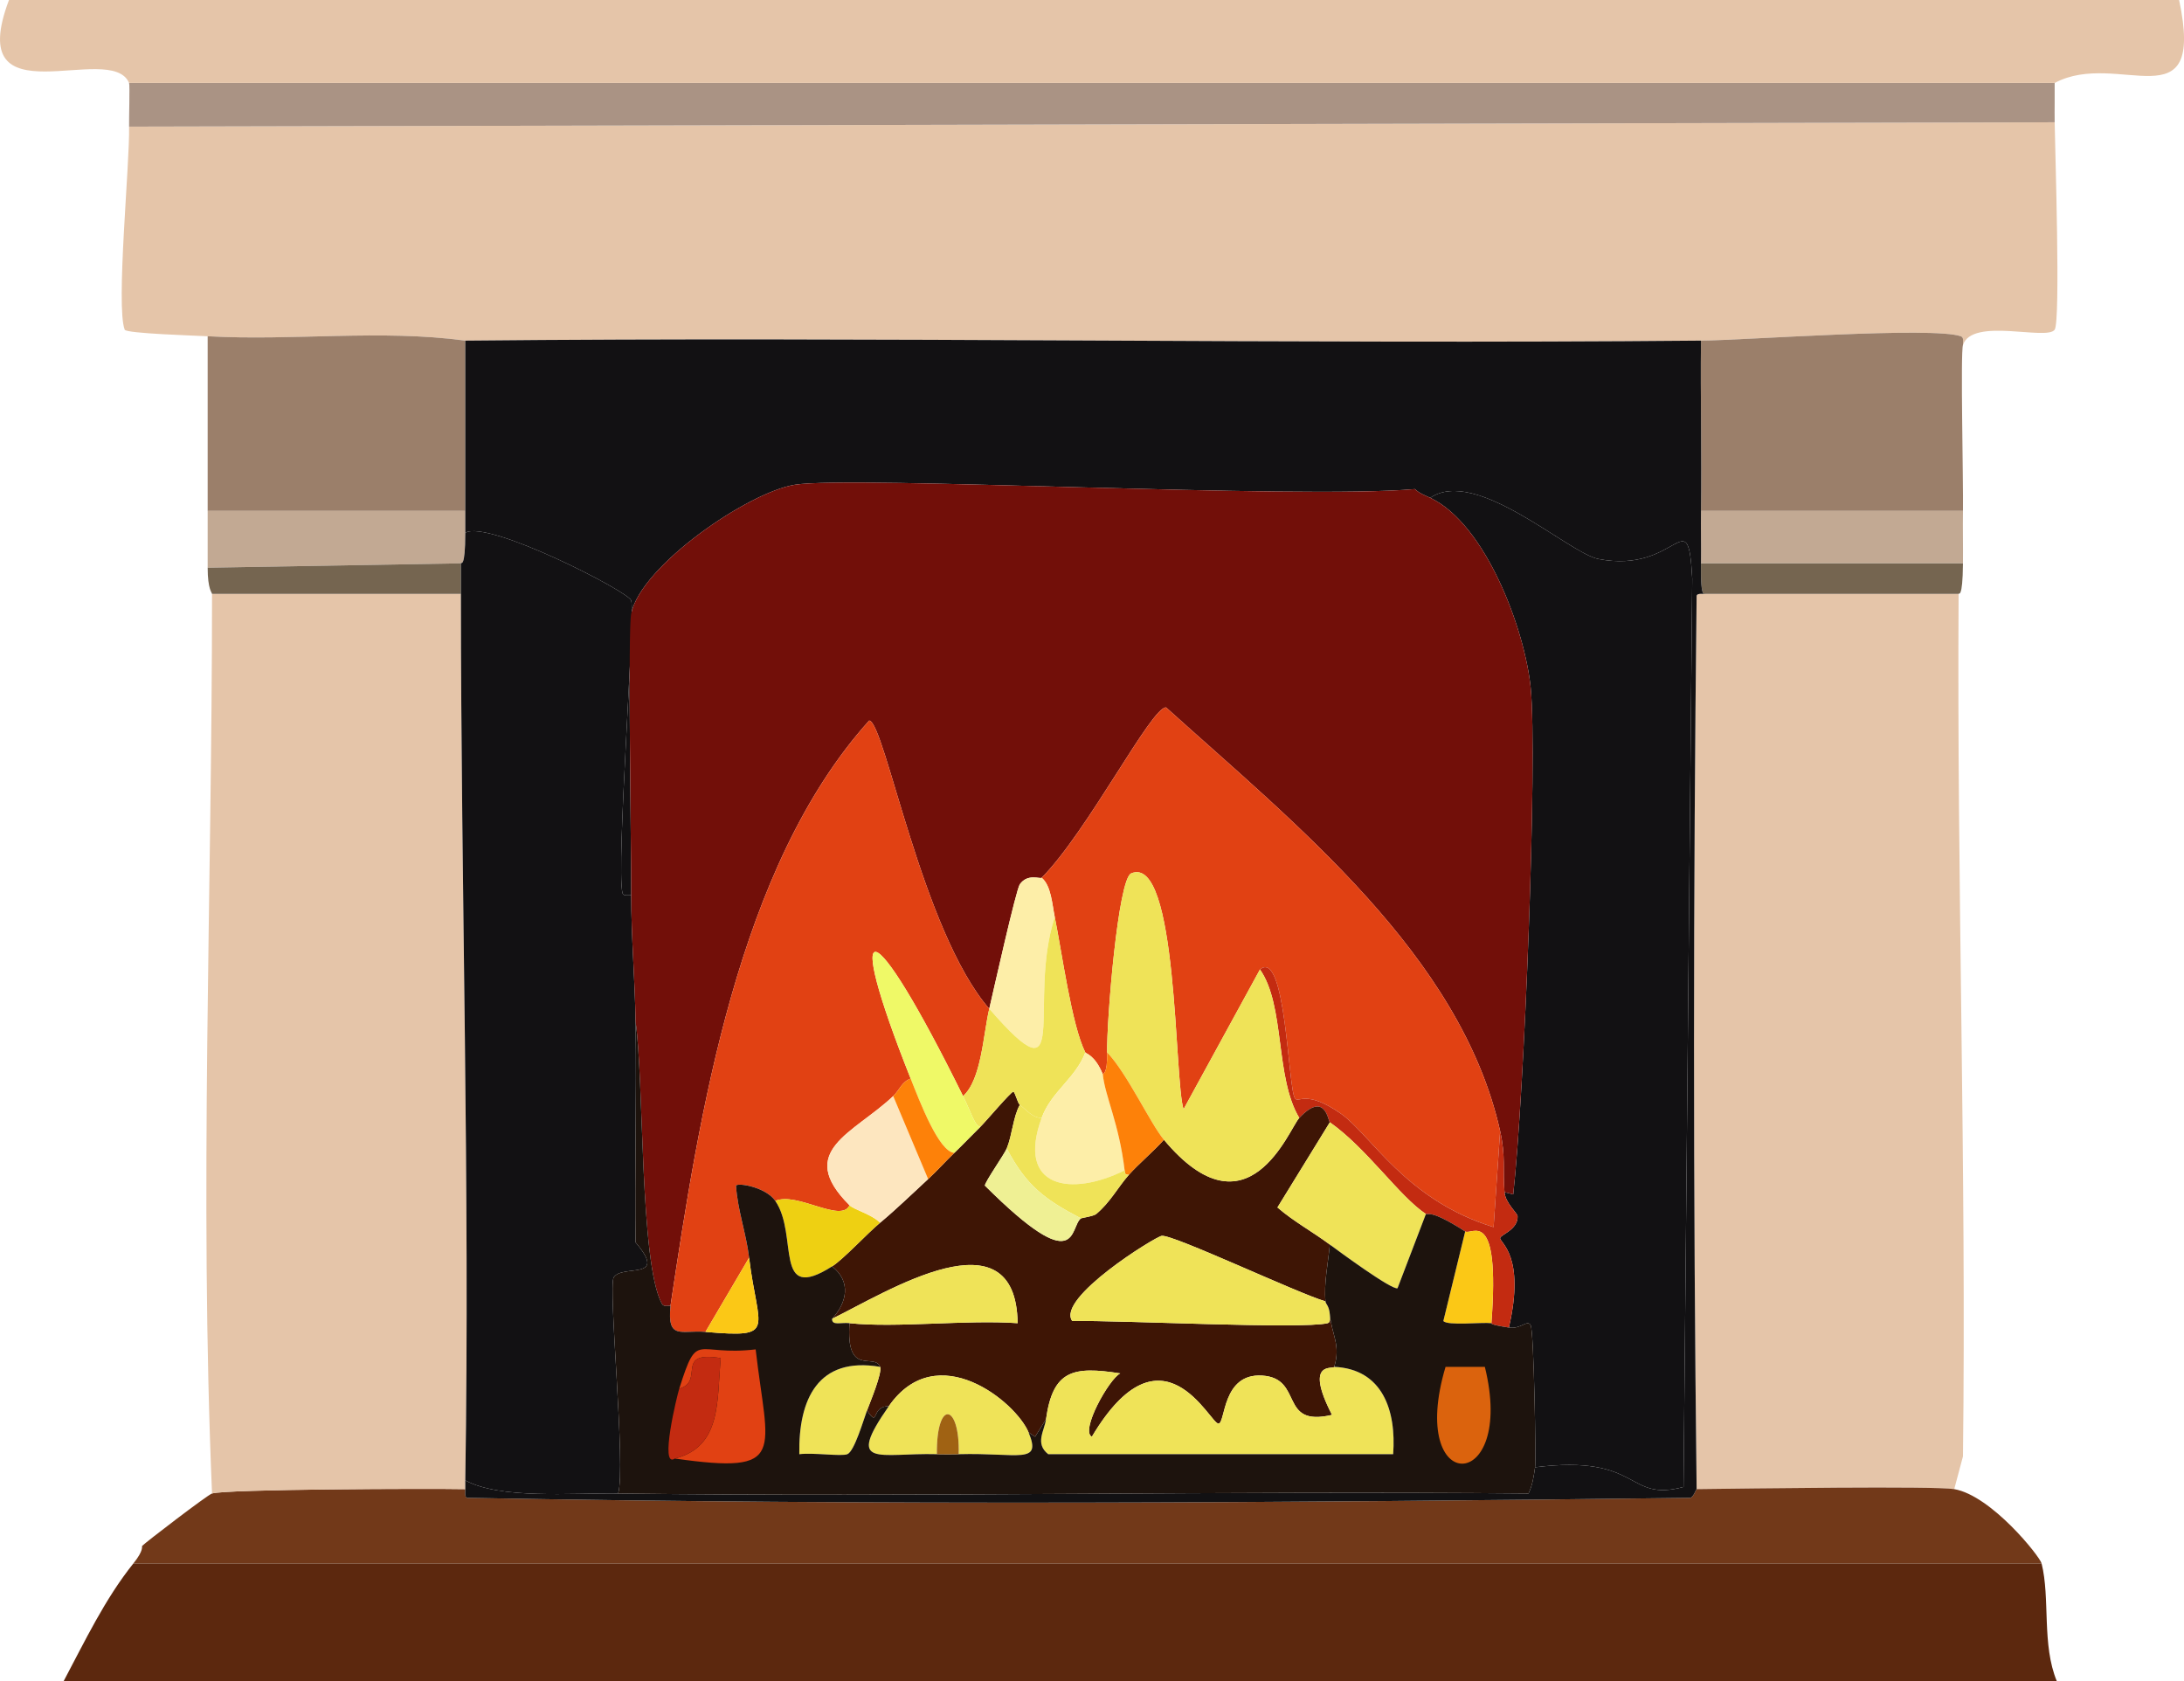 <svg xmlns="http://www.w3.org/2000/svg" id="Layer_2" data-name="Layer 2" viewBox="0 0 250.09 192.5"><defs><style>      .cls-1 {        fill: #fdeea8;      }      .cls-1, .cls-2, .cls-3, .cls-4, .cls-5, .cls-6, .cls-7, .cls-8, .cls-9, .cls-10, .cls-11, .cls-12, .cls-13, .cls-14, .cls-15, .cls-16, .cls-17, .cls-18, .cls-19, .cls-20, .cls-21, .cls-22, .cls-23 {        stroke-width: 0px;      }      .cls-2 {        fill: #eff967;      }      .cls-3 {        fill: #3e1505;      }      .cls-4 {        fill: #e5c5a9;      }      .cls-5 {        fill: #e14113;      }      .cls-6 {        fill: #db630d;      }      .cls-7 {        fill: #9b7f6a;      }      .cls-8 {        fill: #eff094;      }      .cls-9 {        fill: #c2a993;      }      .cls-10 {        fill: #723919;      }      .cls-11 {        fill: #756550;      }      .cls-12 {        fill: #fde6bf;      }      .cls-13 {        fill: #efe358;      }      .cls-14 {        fill: #fd8109;      }      .cls-15 {        fill: #121113;      }      .cls-16 {        fill: #c32b11;      }      .cls-17 {        fill: #eed012;      }      .cls-18 {        fill: #5c280e;      }      .cls-19 {        fill: #1d130d;      }      .cls-20 {        fill: #a06213;      }      .cls-21 {        fill: #fbc816;      }      .cls-22 {        fill: #720f09;      }      .cls-23 {        fill: #aa9384;      }    </style></defs><g id="Layer_1-2" data-name="Layer 1"><g><path class="cls-4" d="M195.28,68h29c-.21,32.88.9,65.85.5,98.75l-1,3.75c-2.2-.38-23.81-.07-29.5,0-.4-34.06-.39-68.19,0-102.25,0-.41,1-.2,1-.25Z"></path><g><path class="cls-18" d="M233.78,179c1.01,4.02,0,9.29,1.75,13.5H7.28c2.44-4.59,4.73-9.42,8-13.5h218.5Z"></path><path class="cls-10" d="M53.28,170.5c.05,0-.16.99.25,1,46.6.87,93.38.58,140,0,.36,0,.69-1,.75-1,5.69-.07,27.3-.38,29.5,0,4.27.75,9.8,7.71,10,8.5H15.28c1.23-1.53.93-1.92,1-2,.34-.37,7.47-5.83,8-6,1.61-.51,24.95-.58,29-.5Z"></path></g><g><path class="cls-4" d="M224.78,39.5c0-.35.13-.87-.25-1-3.24-1.13-24.6.45-29.75.5-47.16.43-94.34-.47-141.5,0-9.77-1.31-19.72.05-29.5-.5-1.21-.07-9.33-.31-9.5-.75-1.03-2.67.6-19.08.5-23.25l220.5-.5c.04,2.98.69,22.78,0,23.75-.91,1.29-9.43-1.46-10.5,1.75Z"></path><path class="cls-4" d="M235.28,9.5H14.78C12.71,4.57-4.3,14.09,1.03,0h248.5c3.06,14.42-6.99,5.6-14.25,9.5Z"></path><path class="cls-23" d="M235.28,9.5c.02,1.5-.02,3,0,4.5l-220.5.5c-.02-.71.1-4.77,0-5h220.5Z"></path></g><g><path class="cls-7" d="M224.78,39.5c-.3.9.05,15.55,0,19h-30c.09-6.5-.07-13,0-19.5,5.15-.05,26.51-1.63,29.75-.5.38.13.25.65.25,1Z"></path><path class="cls-9" d="M224.78,58.5c-.03,2,.02,4,0,6h-30c.03-2-.03-4,0-6h30Z"></path></g><path class="cls-11" d="M224.78,64.5c-.04,4.22-.5,3.32-.5,3.5h-29c0-.2-.57,1.04-.5-3.5h30Z"></path><g><path class="cls-4" d="M52.78,68c0,33.82,1.04,67.67.5,101.5v1c-4.05-.08-27.39,0-29,.5-1.46-34.33,0-68.68,0-103h28.5Z"></path><g><path class="cls-7" d="M53.28,39c0,6.5,0,13,0,19.5h-29.5c0-6.67,0-13.33,0-20,9.78.55,19.73-.81,29.5.5Z"></path><path class="cls-9" d="M53.28,58.5c0,.83,0,1.67,0,2.5,0,4.2-.5,3.32-.5,3.5l-29,.5c0-2.17,0-4.33,0-6.5h29.5Z"></path></g><path class="cls-11" d="M52.78,64.5c0,1.17,0,2.33,0,3.5h-28.5c0-.15-.5-.5-.5-3l29-.5Z"></path></g><path class="cls-15" d="M194.78,39c-.07,6.5.09,13,0,19.5-.03,2,.03,4,0,6-.07,4.54.5,3.3.5,3.5,0,.05-1-.16-1,.25-.39,34.06-.4,68.19,0,102.25-.06,0-.39,1-.75,1-46.62.58-93.4.87-140,0-.41,0-.2-1-.25-1v-1c4.05,2.17,11.99,1.43,17.5,1.5,34.74.44,69.51-.33,104.25,0,.46-.96.6-1.96.75-3,12.25-1.54,10.37,4.05,17,2.25l1-104c-.51-9.16-1.6-.46-10.75-2.25-3.43-.67-14.01-10.59-19.25-7-.6-.28-1.27-.52-1.75-1-13.58,1.2-64.33-1.56-71-.5-5.37.86-17.62,9.27-18.75,14.75-.4,1.93,0,26.2,0,32.25-.34,0-.91.12-1-.25-.75-3.15,1.49-31.9,1-33.5-.31-1.01-16.38-9.27-19-7.75,0-.83,0-1.67,0-2.5,0-6.5,0-13,0-19.5,47.16-.47,94.34.43,141.5,0Z"></path><path class="cls-15" d="M72.28,102.5c0,4.8.43,9.67.5,14.5.12,8.49-.11,17.77,0,25.25,3.78,4.44-1.49,2.46-2.5,4-.68,1.04,1.42,21.84.5,24.75-5.51-.07-13.45.67-17.5-1.5.54-33.83-.5-67.68-.5-101.5,0-1.17,0-2.33,0-3.5,0-.18.5.7.5-3.5,2.62-1.52,18.69,6.74,19,7.75.49,1.6-1.75,30.35-1,33.5.09.37.66.25,1,.25Z"></path><path class="cls-15" d="M175.78,168c.12-.8-.13-15.53-.5-16.25-.38-.73-1.08.46-2.5.25,1.92-8.25-1.06-9.72-1-10.25.04-.37,2.07-.97,2-2.5-.01-.33-1.4-1.51-1.5-2.75l1,.25c1.26-11.28,2.8-49.83,2-58-.65-6.61-5.13-18.73-11.5-21.75,5.24-3.59,15.82,6.33,19.25,7,9.15,1.79,10.24-6.91,10.75,2.25l-1,104c-6.63,1.8-4.75-3.79-17-2.25Z"></path><g><path class="cls-22" d="M163.78,57c6.37,3.02,10.85,15.14,11.5,21.75.8,8.17-.74,46.72-2,58l-1-.25c-.21-2.57.15-4.09-.5-7-4.49-20.12-23.59-35.26-38.25-48.5-1.63-.16-9.01,14.23-14.25,19.5-.17.17-1.6-.52-2.5.75-.43.6-3.04,12.28-3.5,14.25-7.73-8.9-11.96-32.85-13.75-33-15.1,16.78-19.46,45.18-22.75,67-.35,0-.78.16-1-.25-2.54-4.71-2.03-25.66-3-32.25-.07-4.83-.5-9.7-.5-14.5,0-6.05-.4-30.32,0-32.25,1.13-5.48,13.38-13.89,18.75-14.75,6.67-1.06,57.42,1.7,71,.5.48.48,1.15.72,1.75,1Z"></path><path class="cls-5" d="M171.78,129.5l-.75,11c-10.08-3.09-14.08-10.62-17.5-13-4.03-2.81-4.84-1.13-5.25-1.75-.8-1.22-1.03-17.21-4-14.75l-8.75,16c-1.08-3.15-.61-29.28-6-27-1.5.63-2.82,16.91-2.75,20.5.05,2.63-.51,2.37-.5,2.5-.88-2.18-1.93-2.36-2-2.5-1.57-3.12-2.69-11.54-3.5-15.5-.3-1.46-.41-3.6-1.5-4.5,5.24-5.27,12.62-19.66,14.25-19.5,14.66,13.24,33.76,28.38,38.25,48.5Z"></path><path class="cls-5" d="M113.28,115.5c-.71,3.04-.89,8.1-3,10-10.64-21.54-13.87-21.8-6-2-1,.33-1.31,1.35-2,2-4.54,4.29-11.26,6.28-5,12.5-.96,2.08-6.03-1.58-8.5-.5-1.08-1.58-4.28-2.11-4.5-1.75.18,2.81,1.17,5.46,1.5,8.25l-5,8.5c-2.77-.24-4.4.99-4-3,3.29-21.82,7.65-50.22,22.75-67,1.79.15,6.02,24.1,13.75,33Z"></path><path class="cls-1" d="M119.28,100.5c1.09.9,1.2,3.04,1.5,4.5-3.2,9.86,2.11,21.57-7.5,10.5.46-1.97,3.07-13.65,3.5-14.25.9-1.27,2.33-.58,2.5-.75Z"></path><path class="cls-16" d="M171.78,129.5c.65,2.91.29,4.43.5,7,.1,1.24,1.49,2.42,1.5,2.75.07,1.53-1.96,2.13-2,2.5-.06.53,2.92,2,1,10.25-2.46-.37-1.9-.49-2-.5,1.03-13.51-2.26-10.03-3-10.5-4.06-2.61-4.27-1.85-4.5-2-3.02-1.99-6.78-7.54-11-10.5-.2-.14-.52-3.65-3.5-.5-2.8-4.66-1.6-12.86-4.5-17,2.97-2.46,3.2,13.53,4,14.75.41.62,1.22-1.06,5.25,1.75,3.42,2.38,7.42,9.91,17.5,13l.75-11Z"></path><path class="cls-3" d="M116.78,126.5c-.77,1.37-.87,3.47-1.5,5-.27.66-2.52,3.86-2.5,4.25,10.87,10.82,9.67,4.73,11,3.75.07-.05,1.44-.24,1.75-.5,1.63-1.37,2.44-3.01,3.75-4.5,1.02-1.16,2.86-2.72,4-4,9.63,11.51,14.33-1.26,15.5-2.5,2.98-3.15,3.3.36,3.5.5l-6,9.75c1.86,1.61,4.04,2.79,6,4.25-.19,2.09-.7,4.43-.5,6.5-3.11-.89-17.44-7.67-18.75-7.5-.74.1-12.11,7.14-10.25,9.75,5.66-.1,26.24.97,29.25.25.37-.09.25-.66.25-1,.2,2.28,1.28,3.51.5,6-.1.33-3.49-.8-.25,5.5-6.16,1.45-3.19-4.2-8-4.5-4.61-.29-4.18,5.46-5,5.5-.96.05-6.45-12.02-14.5,1.5-1.36-.66,1.97-6.62,3.25-7.25-5.42-.85-7.71-.37-8.5,5.25l-1.25,2-.75-.5c-1.44-3.47-10.48-10.91-16-3-2.11,0-1.07,2.56-2.5.5.37-.99,1.76-4.3,1.5-5-.63-1.66-3.94,1.25-3.5-5,5.36.57,13.42-.42,19.25,0-.19-12.96-15-3.56-21.25-.5,1.71-1.85,2.22-4.27,0-6,1.31-.83,4.01-3.76,5.5-5,1.91-1.59,3.67-3.32,5.5-5,1.04-.96,1.99-2.03,3-3,1.04-1,1.98-2,3-3,.59-.58,3.48-4,3.75-4,.2,0,.49,1.3.75,1.5Z"></path><path class="cls-13" d="M152.78,156.5c5.54.25,7.12,5,6.75,10h-39.5c-1.55-1.23-.44-2.65-.25-4,.79-5.62,3.08-6.1,8.5-5.25-1.28.63-4.61,6.59-3.25,7.25,8.05-13.52,13.54-1.45,14.5-1.5.82-.04.39-5.79,5-5.5,4.81.3,1.84,5.95,8,4.5-3.24-6.3.15-5.17.25-5.5Z"></path><path class="cls-13" d="M151.78,149c.04.36.4.43.5,1.5,0,.34.12.91-.25,1-3.01.72-23.59-.35-29.25-.25-1.86-2.61,9.51-9.65,10.25-9.75,1.31-.17,15.64,6.61,18.75,7.5Z"></path><path class="cls-13" d="M163.28,139l-3.25,8.5c-.65.23-6.76-4.26-7.75-5-1.96-1.46-4.14-2.64-6-4.25l6-9.75c4.22,2.96,7.98,8.51,11,10.5Z"></path><path class="cls-13" d="M117.78,164c1.56,3.74-1.17,2.31-8,2.5.16-5.79-2.56-6.4-2.5,0-6.6-.18-10.54,1.71-5.5-5.5,5.52-7.91,14.56-.47,16,3Z"></path><path class="cls-13" d="M97.28,151.5c-1.02-.11-2.02.32-2-.5,6.25-3.06,21.06-12.46,21.25.5-5.83-.42-13.89.57-19.25,0Z"></path><path class="cls-13" d="M100.78,156.5c.26.7-1.13,4.01-1.5,5-.39,1.04-1.44,4.68-2.25,5-.71.28-3.86-.2-5.5,0-.11-6.29,2.14-11.21,9.25-10Z"></path><path class="cls-17" d="M97.28,138c.52.51,2.56,1.04,3.5,2-1.49,1.24-4.19,4.17-5.5,5-6.8,4.32-3.79-3.55-6.5-7.5,2.47-1.08,7.54,2.58,8.5.5Z"></path><path class="cls-21" d="M170.78,151.5c-1.09-.13-5.04.32-5.5-.25l2.5-10.25c.74.47,4.03-3.01,3,10.5Z"></path><g><path class="cls-19" d="M76.78,149.5c-.4,3.99,1.23,2.76,4,3,8.3.71,6-.18,5-8.5-.33-2.79-1.32-5.44-1.5-8.25.22-.36,3.42.17,4.5,1.75,2.71,3.95-.3,11.82,6.5,7.5,2.22,1.73,1.71,4.15,0,6-.02.82.98.39,2,.5-.44,6.25,2.87,3.34,3.5,5-7.11-1.21-9.36,3.71-9.25,10,1.64-.2,4.79.28,5.5,0,.81-.32,1.86-3.96,2.25-5,1.43,2.06.39-.51,2.5-.5-5.04,7.21-1.1,5.32,5.5,5.5.83.02,1.67.02,2.5,0,6.83-.19,9.56,1.24,8-2.5l.75.5,1.25-2c-.19,1.35-1.3,2.77.25,4h39.5c.37-5-1.21-9.75-6.75-10,.78-2.49-.3-3.72-.5-6-.1-1.07-.46-1.14-.5-1.5-.2-2.07.31-4.41.5-6.5.99.74,7.1,5.23,7.75,5l3.25-8.5c.23.15.44-.61,4.5,2l-2.5,10.25c.46.57,4.41.12,5.5.25.1.01-.46.13,2,.5,1.42.21,2.12-.98,2.5-.25.37.72.62,15.45.5,16.25-.15,1.04-.29,2.04-.75,3-34.74-.33-69.51.44-104.25,0,.92-2.91-1.18-23.71-.5-24.75,1.01-1.54,6.28.44,2.5-4-.11-7.48.12-16.76,0-25.25.97,6.59.46,27.54,3,32.25.22.41.65.25,1,.25Z"></path><path class="cls-5" d="M77.28,167c5.35-1.37,4.8-6.54,5.25-11.5-5.37-.88-1.77,2.65-4.75,3.5,2.15-6.8,1.77-3.68,8.75-4.5,1.36,11.89,3.77,14.34-9.25,12.5Z"></path><path class="cls-6" d="M165.53,156.5h4.5c3.61,14.63-8.95,14.93-4.5,0Z"></path><path class="cls-16" d="M77.28,167c-1.81,1.21.26-7.26.5-8,2.98-.85-.62-4.38,4.75-3.5-.45,4.96.1,10.13-5.25,11.5Z"></path></g><path class="cls-21" d="M80.78,152.5l5-8.5c1,8.32,3.3,9.21-5,8.5Z"></path><path class="cls-20" d="M109.78,166.5c-.83.02-1.67.02-2.5,0-.06-6.4,2.66-5.79,2.5,0Z"></path><path class="cls-13" d="M144.28,111c2.9,4.14,1.7,12.34,4.5,17-1.17,1.24-5.87,14.01-15.5,2.5-1.56-1.87-4.22-7.62-6.5-10-.07-3.59,1.25-19.87,2.75-20.5,5.39-2.28,4.92,23.85,6,27l8.75-16Z"></path><path class="cls-13" d="M124.28,120.5c-1.1,2.95-3.9,4.48-5,7.5-1.04,0-1.75-.92-2.5-1.5-.26-.2-.55-1.5-.75-1.5-.27,0-3.16,3.42-3.75,4-.61.05-1.07-1.63-2-3.5,2.11-1.9,2.29-6.96,3-10,9.61,11.07,4.3-.64,7.5-10.5.81,3.96,1.93,12.38,3.5,15.5Z"></path><path class="cls-1" d="M126.28,123c.27,2.57,1.87,5.65,2.5,11-6.11,3.04-12.45,2.07-9.5-6,1.1-3.02,3.9-4.55,5-7.5.07.14,1.12.32,2,2.5Z"></path><path class="cls-14" d="M133.28,130.5c-1.14,1.28-2.98,2.84-4,4-.43.05-.46-.12-.5-.5-.63-5.35-2.23-8.43-2.5-11-.01-.13.55.13.5-2.5,2.28,2.38,4.94,8.13,6.5,10Z"></path><path class="cls-12" d="M106.28,135c-1.83,1.68-3.59,3.41-5.5,5-.94-.96-2.98-1.49-3.5-2-6.26-6.22.46-8.21,5-12.5l4,9.5Z"></path><path class="cls-2" d="M110.28,125.5c.93,1.87,1.39,3.55,2,3.5-1.02,1-1.96,2-3,3-1.77-.11-3.95-5.85-5-8.5-7.87-19.8-4.64-19.54,6,2Z"></path><path class="cls-14" d="M109.28,132c-1.01.97-1.96,2.04-3,3l-4-9.5c.69-.65,1-1.67,2-2,1.05,2.65,3.23,8.39,5,8.5Z"></path><path class="cls-13" d="M119.28,128c-2.95,8.07,3.39,9.04,9.5,6,.04.38.07.55.5.5-1.31,1.49-2.12,3.13-3.75,4.5-.31.26-1.68.45-1.75.5-4.13-2.15-6.26-3.74-8.5-8,.63-1.53.73-3.63,1.5-5,.75.58,1.46,1.5,2.5,1.5Z"></path><path class="cls-8" d="M123.78,139.5c-1.33.98-.13,7.07-11-3.75-.02-.39,2.23-3.59,2.5-4.25,2.24,4.26,4.37,5.85,8.5,8Z"></path></g></g></g></svg>
